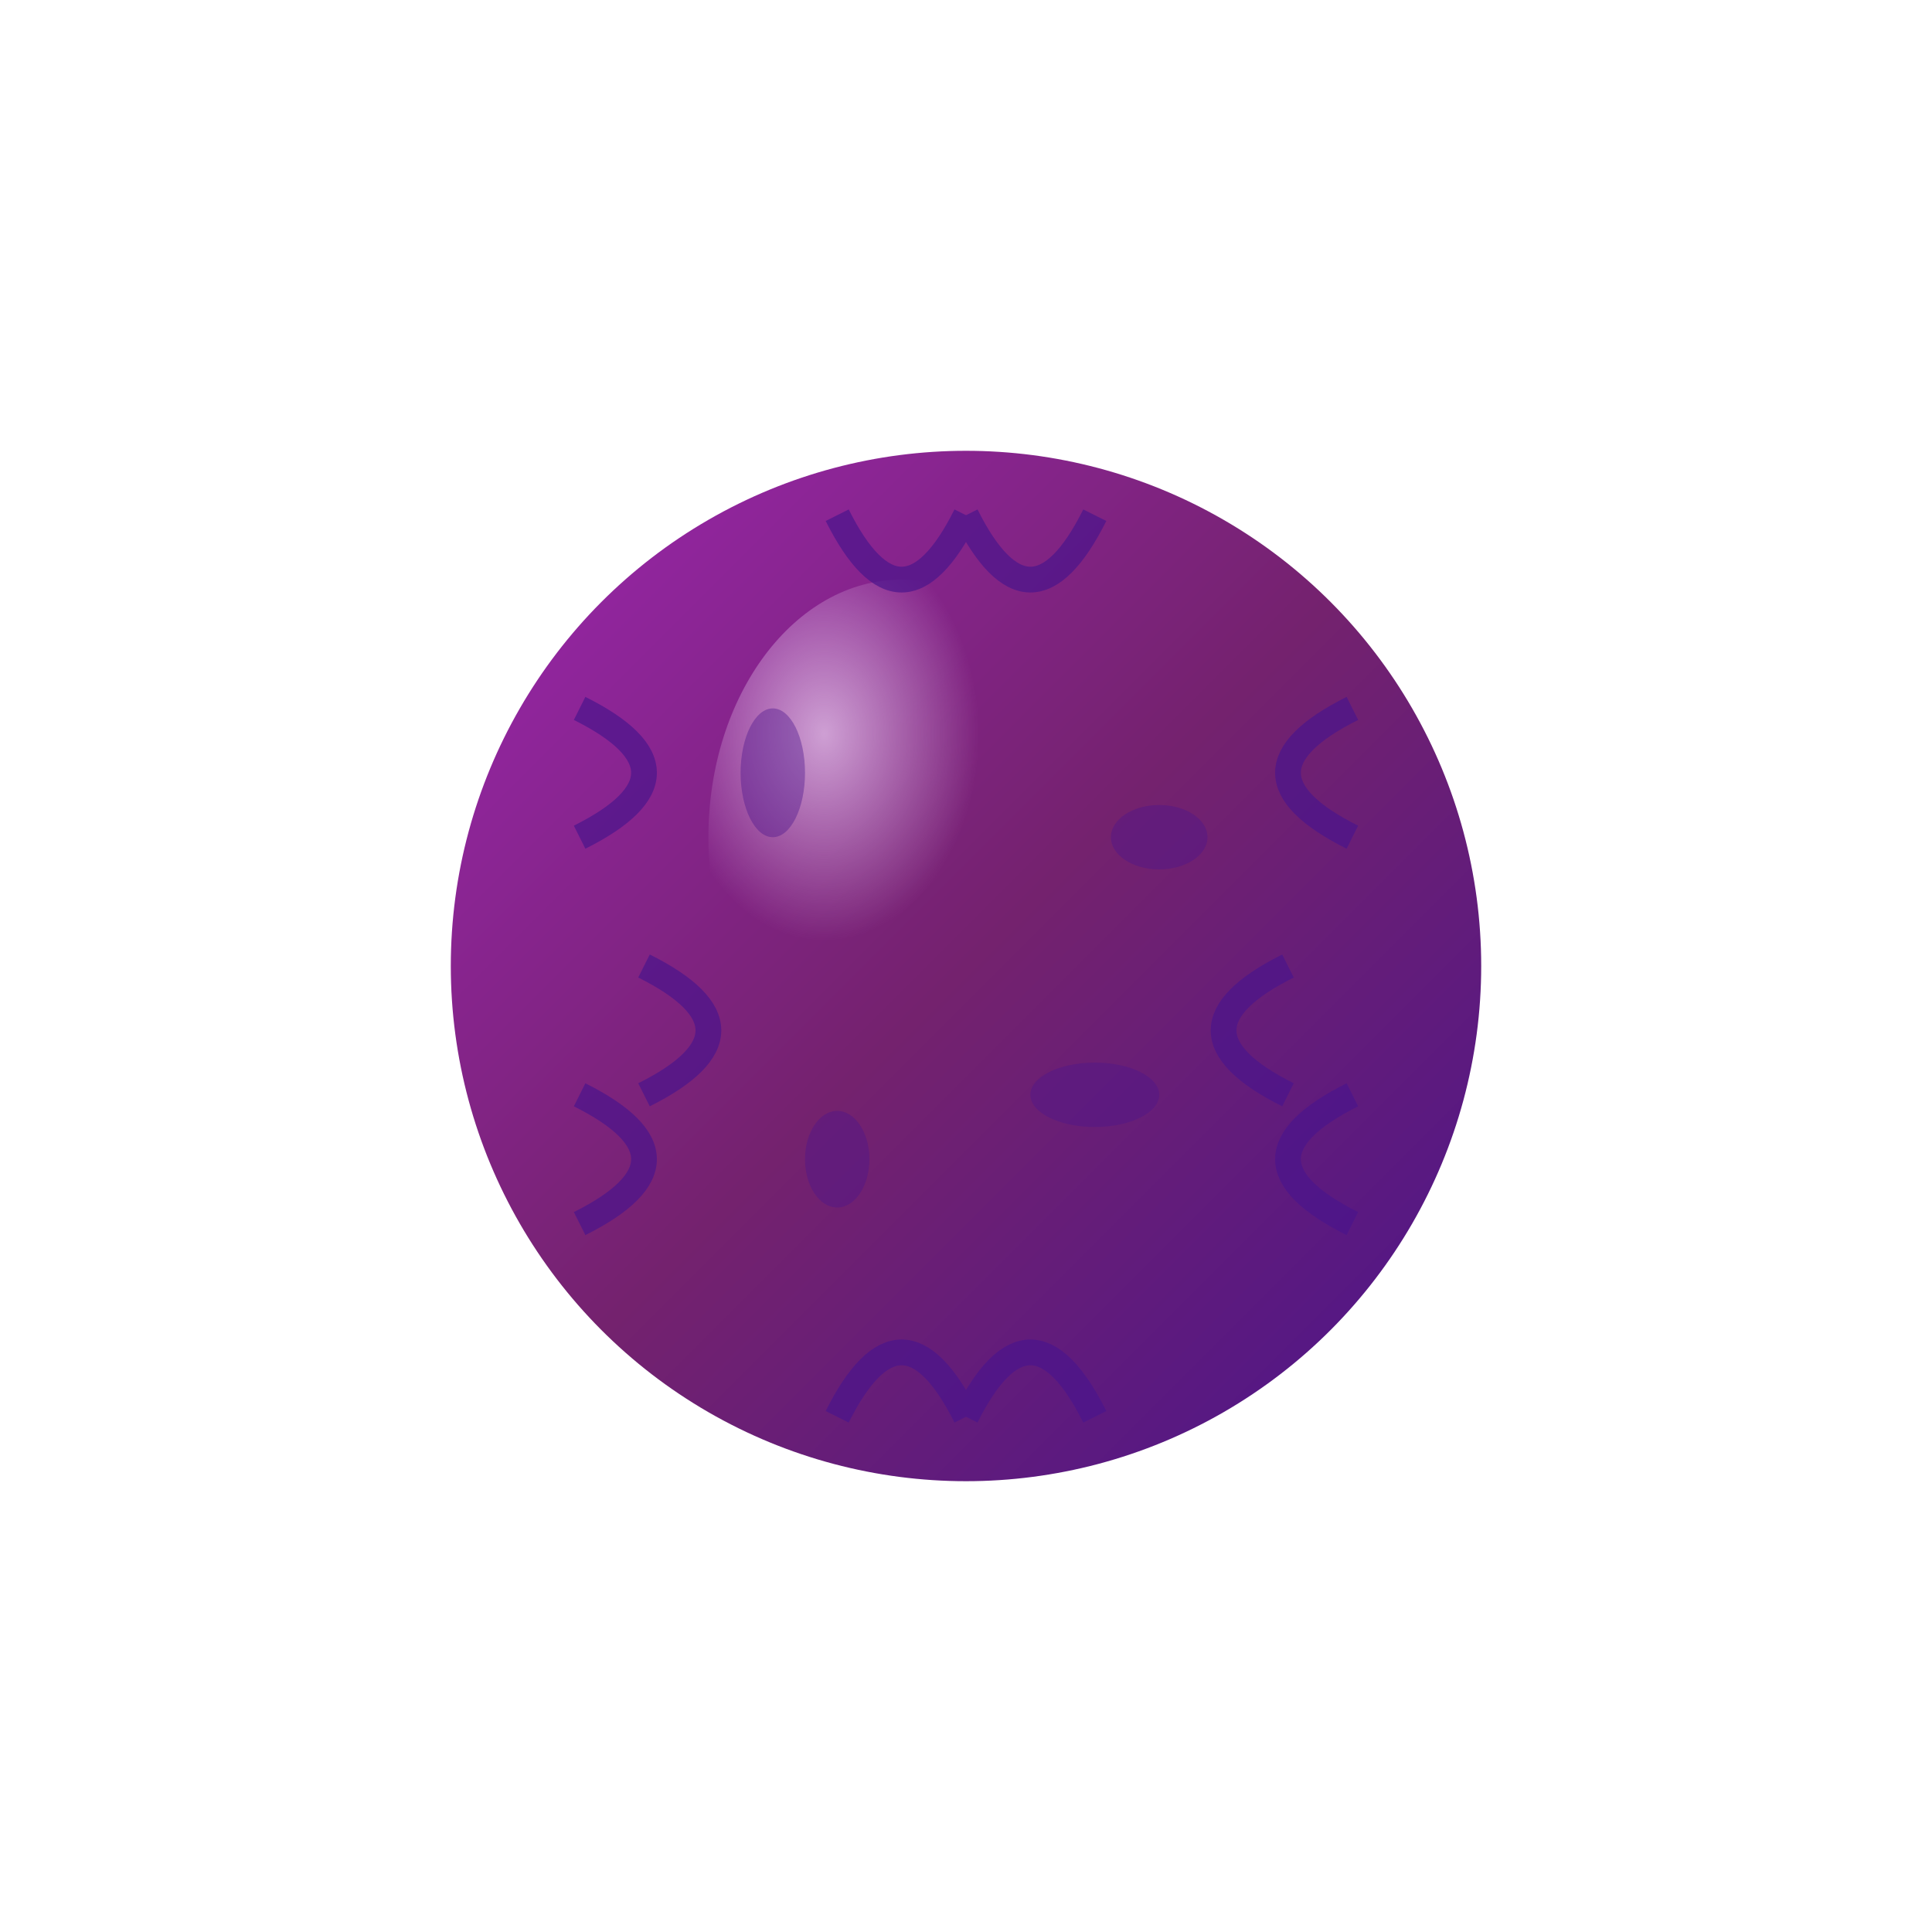 <svg width="60" height="60" viewBox="0 0 60 60" xmlns="http://www.w3.org/2000/svg">
    <defs>
        <linearGradient id="passionfruitGradient" x1="0%" y1="0%" x2="100%" y2="100%">
            <stop offset="0%" style="stop-color:#9c27b0;stop-opacity:1" />
            <stop offset="50%" style="stop-color:#74226e;stop-opacity:1" />
            <stop offset="100%" style="stop-color:#4a148c;stop-opacity:1" />
        </linearGradient>
        <radialGradient id="passionfruitHighlight" cx="30%" cy="30%" r="40%">
            <stop offset="0%" style="stop-color:#e1bee7;stop-opacity:0.8" />
            <stop offset="100%" style="stop-color:#e1bee7;stop-opacity:0" />
        </radialGradient>
    </defs>
    
    <!-- Passionfruit body -->
    <circle cx="30" cy="30" r="16" fill="url(#passionfruitGradient)"/>
    
    <!-- Highlight -->
    <ellipse cx="28" cy="26" rx="6" ry="8" fill="url(#passionfruitHighlight)"/>
    
    <!-- Wrinkled texture -->
    <g stroke="#4a148c" stroke-width="0.8" fill="none" opacity="0.7">
        <path d="M18 22 Q22 24 18 26"/>
        <path d="M42 22 Q38 24 42 26"/>
        <path d="M20 30 Q24 32 20 34"/>
        <path d="M40 30 Q36 32 40 34"/>
        <path d="M18 38 Q22 36 18 34"/>
        <path d="M42 38 Q38 36 42 34"/>
        
        <path d="M26 16 Q28 20 30 16"/>
        <path d="M34 16 Q32 20 30 16"/>
        <path d="M26 44 Q28 40 30 44"/>
        <path d="M34 44 Q32 40 30 44"/>
    </g>
    
    <!-- Surface spots -->
    <g fill="#4a148c" opacity="0.4">
        <ellipse cx="24" cy="24" rx="1" ry="2"/>
        <ellipse cx="36" cy="26" rx="1.5" ry="1"/>
        <ellipse cx="26" cy="36" rx="1" ry="1.5"/>
        <ellipse cx="34" cy="34" rx="2" ry="1"/>
    </g>
</svg>
